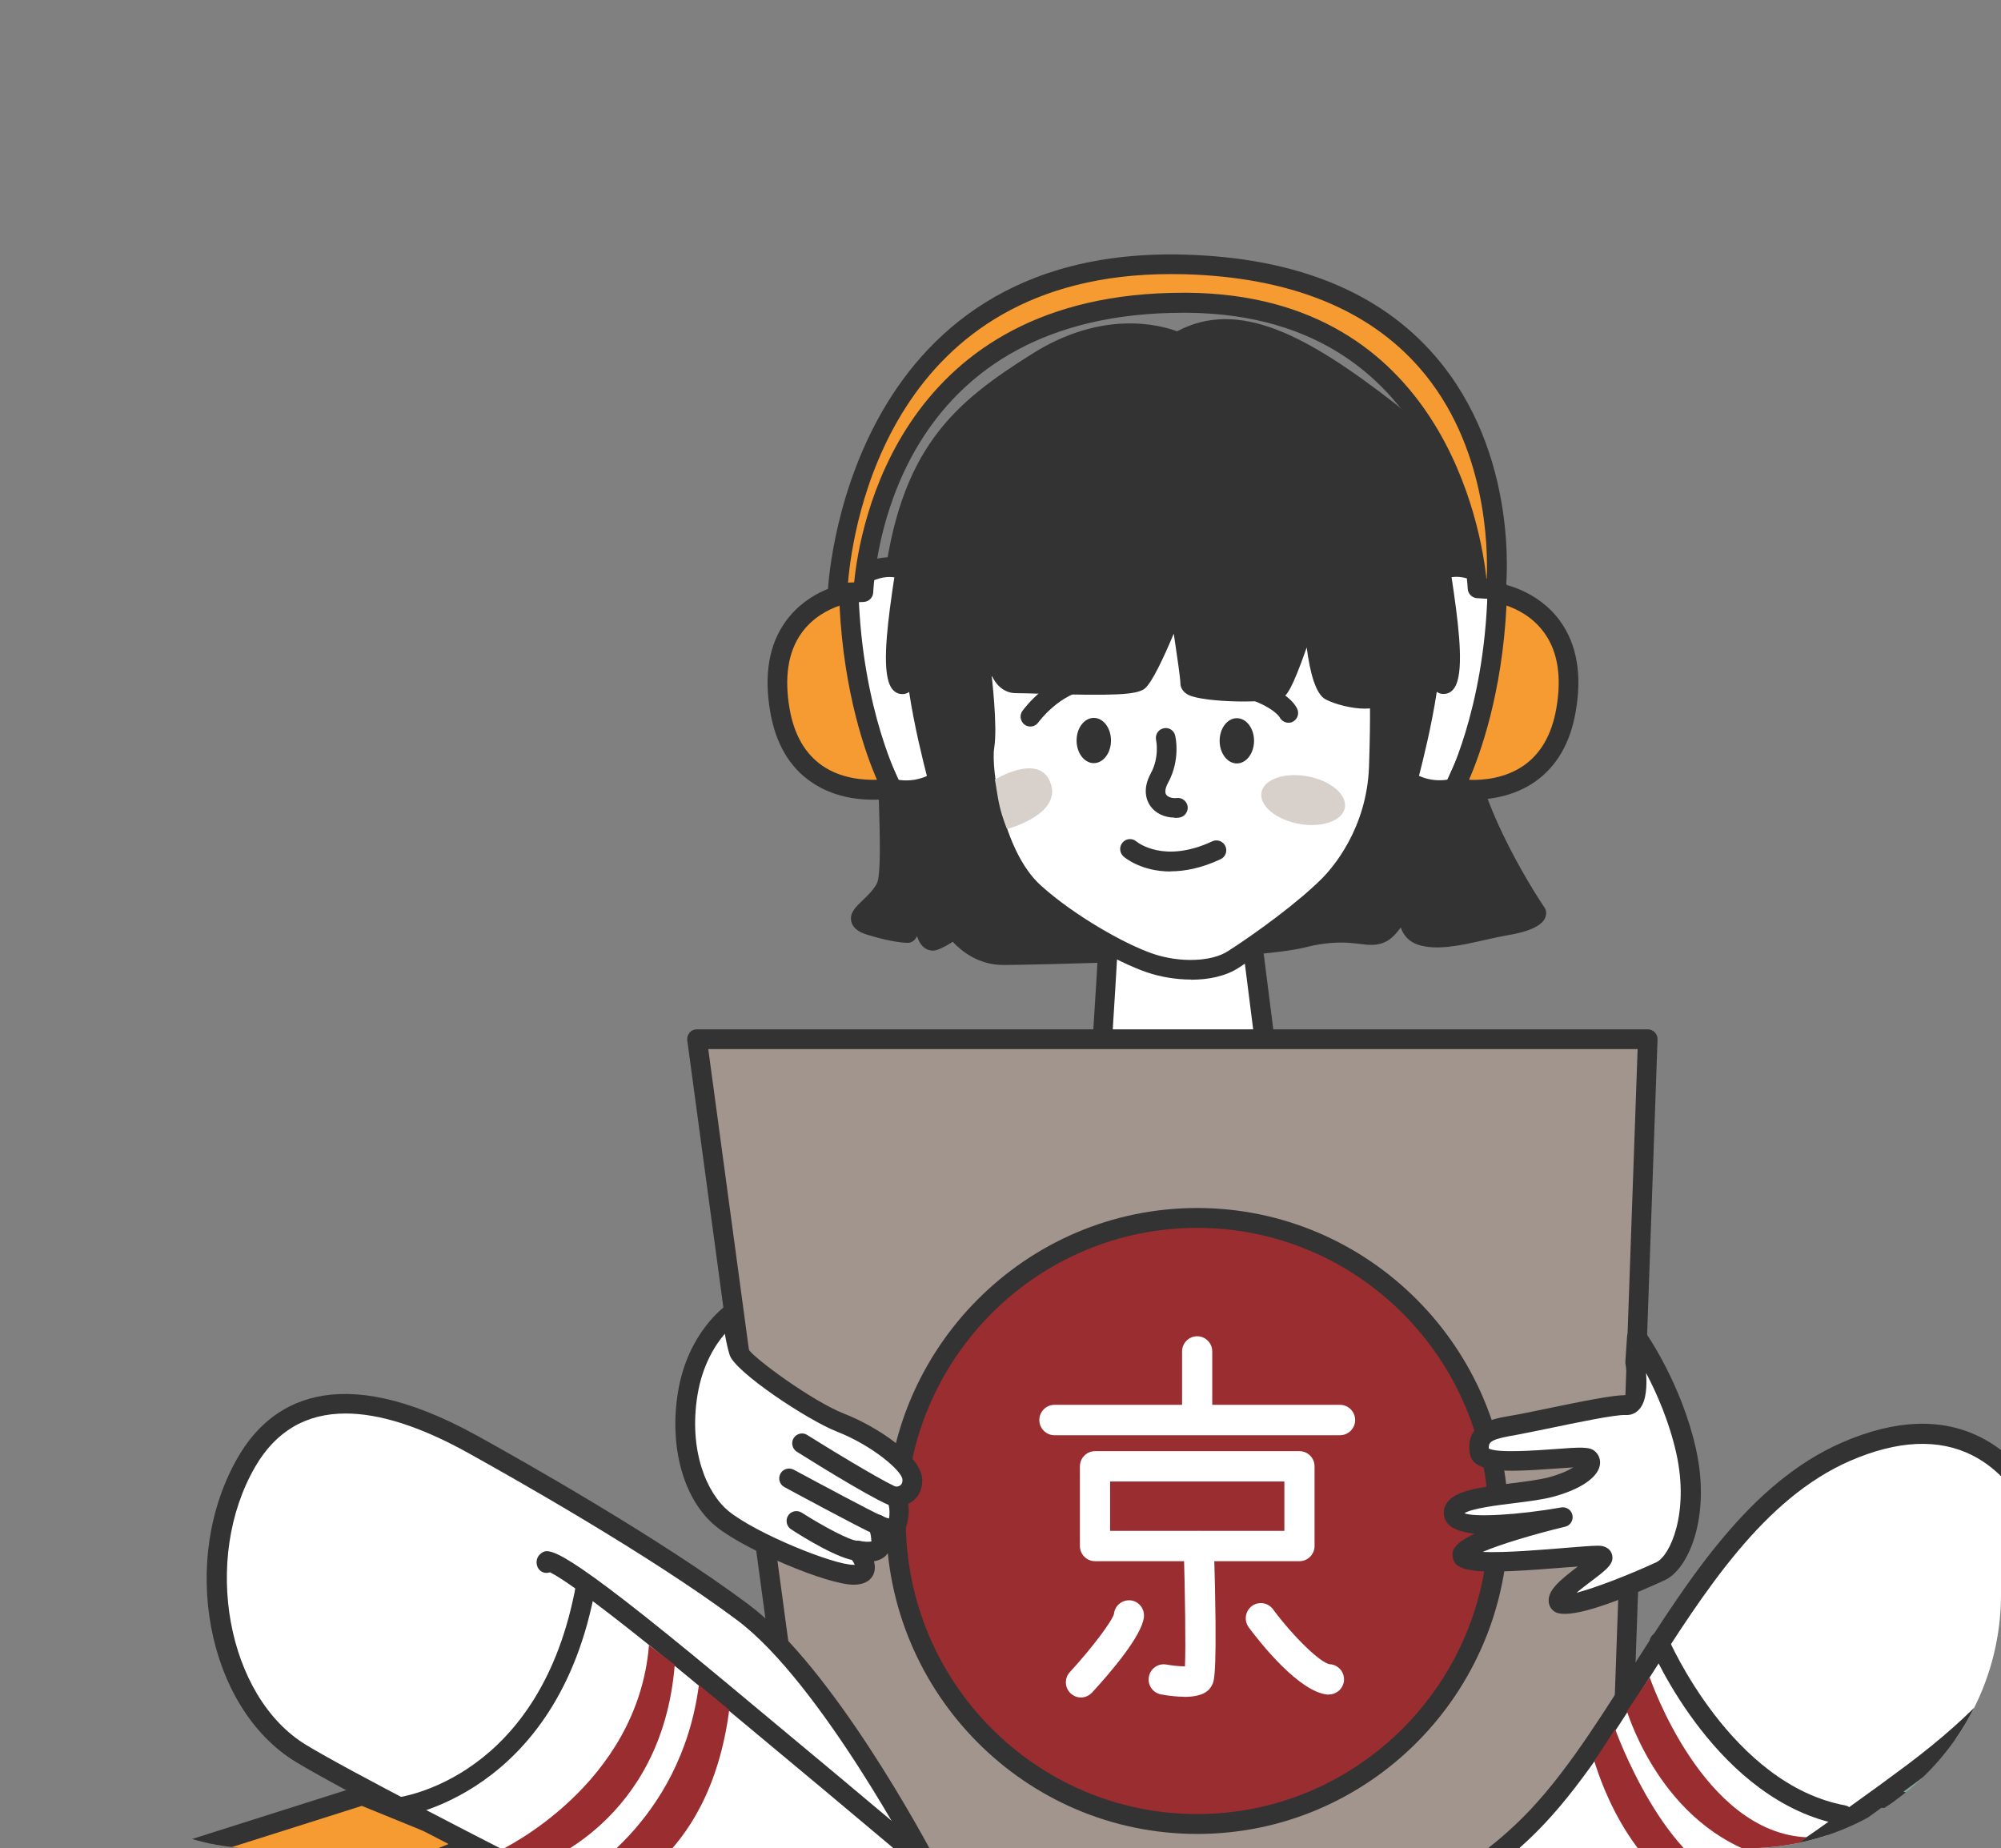 <svg width="118" height="109" viewBox="0 0 118 109" fill="none" xmlns="http://www.w3.org/2000/svg">
<rect x="0" y="0" width="118" height="109" fill="#808080" stroke="none"/>
<g clip-path="url(#clip0_148_1616)">
<path d="M69.458 20.183C69.458 20.183 65.837 18.437 61.2 21.346C56.565 24.265 53.521 26.887 52.649 34.899C51.777 42.91 52.943 51.074 52.213 52.389C51.492 53.705 49.9 54.135 51.341 54.574C52.792 55.012 53.512 55.012 53.512 55.012L54.384 53.114C54.384 53.114 54.384 55.737 55.105 55.442C55.826 55.146 56.262 54.717 56.262 54.717C56.262 54.717 57.276 56.319 59.163 56.319C61.049 56.319 73.943 56.024 76.835 55.298C79.736 54.574 80.599 55.442 81.471 55.003C82.343 54.565 83.206 52.237 83.206 52.237C83.206 52.237 82.485 54.717 83.784 55.155C85.084 55.594 87.112 54.86 88.856 54.574C90.592 54.278 90.592 53.848 90.592 53.848C90.592 53.848 86.392 47.726 86.249 43.205C86.107 38.685 86.97 28.194 81.907 24.256C76.835 20.317 72.928 18.133 69.449 20.174L69.458 20.183Z" fill="#333333"/>
<path d="M59.172 56.91C57.703 56.91 56.698 56.095 56.182 55.54C55.959 55.692 55.675 55.853 55.328 55.997C55.06 56.104 54.776 56.077 54.544 55.916C54.331 55.773 54.18 55.522 54.073 55.209L54.046 55.263C53.948 55.469 53.744 55.603 53.521 55.603C53.441 55.603 52.667 55.594 51.181 55.137C50.923 55.057 50.327 54.878 50.202 54.35C50.086 53.84 50.46 53.49 50.852 53.114C51.145 52.837 51.483 52.515 51.706 52.112C51.955 51.655 51.893 49.31 51.822 47.045C51.724 43.76 51.59 39.258 52.071 34.836C52.978 26.431 56.297 23.736 60.889 20.854C65.044 18.24 68.426 19.171 69.413 19.538C73.044 17.614 77.039 19.744 82.263 23.799C86.819 27.335 86.819 35.489 86.81 40.887C86.81 41.755 86.81 42.525 86.828 43.178C86.961 47.466 91.028 53.446 91.072 53.508C91.134 53.607 91.179 53.723 91.179 53.84C91.179 54.457 90.431 54.896 88.954 55.146C88.492 55.227 88.02 55.334 87.531 55.442C86.142 55.755 84.71 56.077 83.606 55.71C83.081 55.531 82.77 55.164 82.601 54.699C82.334 55.066 82.04 55.379 81.729 55.531C81.213 55.791 80.732 55.737 80.172 55.666C79.495 55.585 78.561 55.469 76.968 55.871C73.827 56.659 60.31 56.91 59.154 56.91H59.172ZM56.28 54.144C56.28 54.144 56.324 54.144 56.342 54.144C56.511 54.162 56.671 54.26 56.769 54.412C56.805 54.466 57.65 55.746 59.18 55.746C61.04 55.746 73.925 55.442 76.719 54.743C78.516 54.287 79.611 54.421 80.341 54.511C80.812 54.565 81.044 54.591 81.239 54.493C81.649 54.287 82.316 53.061 82.699 52.04C82.805 51.745 83.126 51.593 83.419 51.691C83.713 51.79 83.882 52.103 83.793 52.407C83.615 53.016 83.428 54.412 83.998 54.609C84.799 54.878 86.071 54.591 87.308 54.314C87.806 54.197 88.314 54.09 88.794 54.01C89.328 53.92 89.657 53.822 89.862 53.741C88.883 52.228 85.84 47.207 85.706 43.232C85.689 42.57 85.689 41.782 85.689 40.896C85.689 36.035 85.689 27.917 81.586 24.721C76.621 20.863 72.91 18.84 69.769 20.684C69.6 20.782 69.405 20.791 69.227 20.711C69.093 20.648 65.81 19.153 61.521 21.848C57.08 24.64 54.099 27.066 53.245 34.97C52.774 39.312 52.907 43.76 53.005 47.019C53.103 50.349 53.13 51.978 52.747 52.685C52.435 53.249 51.991 53.669 51.67 53.974C51.644 54.001 51.617 54.019 51.59 54.045C52.338 54.269 52.871 54.368 53.192 54.412L53.895 52.891C54.011 52.64 54.278 52.506 54.544 52.568C54.811 52.631 54.998 52.864 54.998 53.132C54.998 53.768 55.078 54.466 55.185 54.806C55.63 54.582 55.897 54.323 55.897 54.314C56.004 54.206 56.155 54.144 56.306 54.144H56.28Z" fill="#333333"/>
<path d="M64.964 62.012C64.964 62.012 65.4 55.164 65.4 54.582C65.4 54.001 73.658 54.144 73.658 54.144L74.672 62.155L71.193 64.635L64.964 62.012Z" fill="white"/>
<path d="M71.202 65.216C71.131 65.216 71.051 65.199 70.98 65.172L64.751 62.549C64.52 62.45 64.377 62.227 64.395 61.976C64.52 60.078 64.831 55.039 64.831 54.582C64.831 54.43 64.92 54.215 65.036 54.108C65.205 53.938 65.73 53.419 73.685 53.562C73.97 53.562 74.21 53.786 74.246 54.072L75.26 62.084C75.287 62.298 75.198 62.504 75.02 62.63L71.54 65.109C71.442 65.181 71.327 65.216 71.202 65.216ZM65.57 61.636L71.122 63.972L74.05 61.887L73.142 54.717C70.126 54.672 66.913 54.743 65.961 54.94C65.899 56.238 65.65 60.311 65.561 61.636H65.57Z" fill="#333333"/>
<path d="M57.837 39.312C57.837 39.312 58.273 42.704 58.051 44.011C57.837 45.327 58.513 50.42 60.987 52.649C63.051 54.511 66.166 56.247 67.83 56.802C69.458 57.348 71.523 57.348 72.715 56.587C74.237 55.612 76.844 53.75 78.365 52.219C79.602 50.975 81.186 48.505 81.302 45.219C81.409 41.943 81.338 40.887 81.338 40.887L80.537 35.821L73.365 30.029L59.02 34.29L57.828 39.321L57.837 39.312Z" fill="white"/>
<path d="M70.241 57.769C69.334 57.769 68.417 57.608 67.652 57.348C65.89 56.758 62.686 54.958 60.604 53.079C57.953 50.698 57.25 45.336 57.49 43.913C57.659 42.91 57.383 40.305 57.267 39.383C57.258 39.312 57.267 39.24 57.276 39.177L58.469 34.147C58.513 33.941 58.673 33.78 58.869 33.726L73.213 29.465C73.391 29.412 73.587 29.447 73.738 29.573L80.91 35.364C81.026 35.454 81.097 35.588 81.115 35.731L81.916 40.797C81.925 40.896 81.996 41.97 81.889 45.246C81.755 49.337 79.478 51.933 78.784 52.631C77.12 54.305 74.388 56.212 73.035 57.08C72.261 57.581 71.255 57.778 70.241 57.778V57.769ZM58.424 39.347C58.495 39.947 58.834 42.847 58.629 44.109C58.433 45.291 59.118 50.187 61.378 52.219C63.354 54.001 66.361 55.701 68.016 56.256C69.591 56.784 71.442 56.722 72.412 56.095C74.112 55.003 76.577 53.195 77.965 51.799C78.579 51.181 80.608 48.863 80.732 45.193C80.839 42.006 80.768 40.923 80.768 40.914L80.011 36.125L73.249 30.665L59.519 34.746L58.424 39.347Z" fill="#333333"/>
<path d="M46.313 99.867L41.099 61.287H97.167L95.646 104.459L86.196 115.934L71.959 120.526L60.658 116.149L49.686 108.066L46.313 99.867Z" fill="#A1958E"/>
<path d="M71.959 121.108C71.887 121.108 71.816 121.099 71.754 121.072L60.453 116.704C60.409 116.686 60.364 116.659 60.32 116.632L49.348 108.541C49.259 108.478 49.197 108.388 49.152 108.29L45.78 100.091C45.762 100.046 45.744 99.992 45.744 99.947L40.53 61.367C40.503 61.197 40.556 61.036 40.663 60.902C40.77 60.768 40.93 60.705 41.099 60.705H97.168C97.328 60.705 97.47 60.768 97.586 60.884C97.693 61.001 97.755 61.153 97.746 61.305L96.224 104.477C96.224 104.602 96.171 104.727 96.091 104.826L86.641 116.301C86.57 116.382 86.481 116.453 86.374 116.48L72.137 121.072C72.083 121.09 72.021 121.099 71.959 121.099V121.108ZM60.943 115.639L71.976 119.909L85.858 115.433L95.076 104.244L96.571 61.869H41.767L46.883 99.715L50.158 107.69L60.943 115.639Z" fill="#333333"/>
<path d="M83.151 102.333C90.087 95.356 90.087 84.043 83.151 77.066C76.215 70.089 64.969 70.089 58.033 77.066C51.097 84.043 51.097 95.356 58.033 102.333C64.969 109.311 76.215 109.311 83.151 102.333Z" fill="#9A2D2F"/>
<path d="M70.597 108.156C60.48 108.156 52.258 99.876 52.258 89.698C52.258 79.521 60.489 71.241 70.597 71.241C80.706 71.241 88.946 79.521 88.946 89.698C88.946 99.876 80.715 108.156 70.597 108.156ZM70.597 72.413C61.12 72.413 53.415 80.165 53.415 89.698C53.415 99.231 61.12 106.983 70.597 106.983C80.074 106.983 87.78 99.231 87.78 89.698C87.78 80.165 80.074 72.413 70.597 72.413Z" fill="#333333"/>
<path d="M124.37 109.23C124.37 109.23 124.299 109.23 124.263 109.221L102.097 104.853C101.884 104.808 101.715 104.656 101.652 104.45C101.59 104.244 101.652 104.02 101.804 103.868L115.418 90.602C115.552 90.468 115.747 90.414 115.934 90.45L156.208 98.9C156.466 98.954 156.662 99.177 156.671 99.446C156.68 99.715 156.511 99.956 156.252 100.028L124.521 109.212C124.468 109.23 124.414 109.239 124.361 109.239L124.37 109.23ZM103.396 103.922L124.343 108.057L153.69 99.562L115.996 91.65L103.396 103.922Z" fill="#333333"/>
<path d="M145.299 97.137L115.819 91.014L102.204 104.271L116.166 107.028L145.299 97.137Z" fill="#80A99B"/>
<path d="M116.166 107.61C116.166 107.61 116.094 107.61 116.059 107.601L102.088 104.844C101.875 104.799 101.706 104.647 101.644 104.441C101.581 104.235 101.644 104.011 101.795 103.859L115.409 90.593C115.543 90.459 115.739 90.405 115.925 90.441L145.406 96.564C145.664 96.617 145.85 96.832 145.868 97.101C145.886 97.36 145.726 97.602 145.477 97.692L116.344 107.592C116.281 107.61 116.219 107.619 116.157 107.619L116.166 107.61ZM103.397 103.922L116.13 106.437L143.092 97.28L115.997 91.659L103.397 103.931V103.922Z" fill="#333333"/>
<path d="M66.273 117.68C66.273 117.68 69.174 114.332 74.388 112.873C79.603 111.414 83.224 114.189 89.747 108.066C96.269 101.943 100.176 89.412 108.869 85.625C117.563 81.839 120.606 89.269 121.184 91.748C121.763 94.228 120.748 98.596 112.784 104.575C104.82 110.555 87.718 122.066 82.067 122.934C76.417 123.811 71.345 123.229 71.345 123.229L66.273 117.689V117.68Z" fill="white"/>
<path d="M75.465 123.999C73.035 123.999 71.398 123.811 71.274 123.802C71.131 123.784 71.007 123.722 70.918 123.614L65.846 118.074C65.65 117.859 65.641 117.519 65.837 117.295C65.961 117.152 68.907 113.795 74.228 112.309C75.981 111.817 77.547 111.79 79.06 111.754C82.156 111.691 85.084 111.629 89.346 107.627C91.856 105.273 93.956 101.97 96.171 98.479C99.624 93.055 103.192 87.442 108.629 85.07C111.761 83.71 114.511 83.602 116.806 84.766C120.401 86.583 121.549 90.772 121.736 91.596C122.368 94.299 121.389 98.819 113.114 105.023C105.915 110.42 88.118 122.567 82.138 123.489C79.674 123.874 77.325 123.981 75.447 123.981L75.465 123.999ZM71.621 122.666C72.626 122.764 77.111 123.113 81.978 122.352C87.424 121.511 104.5 110.044 112.437 104.101C120.615 97.969 121.078 93.807 120.624 91.873C120.517 91.426 119.503 87.433 116.299 85.822C114.324 84.829 111.903 84.936 109.1 86.153C103.984 88.382 100.514 93.843 97.159 99.115C94.899 102.668 92.754 106.034 90.147 108.487C85.564 112.792 82.281 112.855 79.095 112.918C77.583 112.945 76.159 112.98 74.548 113.428C70.588 114.538 67.981 116.794 67.074 117.689L71.621 122.657V122.666Z" fill="#333333"/>
<path d="M-29.633 122.057L19.913 137.65L56.422 120.159L21.363 105.882L-29.633 122.057Z" fill="#F59B31"/>
<path d="M19.912 138.232C19.85 138.232 19.797 138.232 19.743 138.205L-29.803 122.612C-30.043 122.54 -30.212 122.316 -30.212 122.057C-30.212 121.806 -30.052 121.574 -29.811 121.502L21.185 105.327C21.309 105.291 21.452 105.291 21.576 105.345L56.636 119.631C56.849 119.721 56.992 119.926 57.001 120.15C57.001 120.383 56.876 120.598 56.671 120.696L20.162 138.187C20.081 138.223 20.001 138.241 19.912 138.241V138.232ZM-27.703 122.048L19.868 137.023L54.981 120.204L21.336 106.5L-27.703 122.057V122.048Z" fill="#333333"/>
<path d="M2.312 118.996L22.956 125.557L43.386 116.588L27.841 108.827L2.312 118.996Z" fill="#E9E9E9"/>
<path d="M22.955 126.139C22.893 126.139 22.84 126.13 22.777 126.112L2.133 119.551C1.902 119.479 1.742 119.264 1.733 119.013C1.733 118.763 1.866 118.539 2.098 118.45L27.636 108.281C27.787 108.218 27.956 108.227 28.108 108.299L43.644 116.06C43.849 116.158 43.973 116.373 43.964 116.597C43.964 116.82 43.822 117.026 43.617 117.116L23.187 126.076C23.116 126.112 23.035 126.121 22.955 126.121V126.139ZM4.038 118.933L22.92 124.93L42.007 116.552L27.814 109.462L4.029 118.933H4.038Z" fill="#333333"/>
<path d="M54.678 109.955C54.678 109.955 48.885 98.882 43.813 95.087C38.741 91.3 30.777 86.78 27.876 85.178C24.975 83.576 18.026 80.219 14.546 86.198C11.067 92.178 12.954 100.484 17.732 103.394C22.51 106.312 49.312 119.712 53.085 121.323C56.849 122.925 61.992 124.751 67.865 127.589C71.923 129.549 80.18 131.814 82.787 127.15C85.395 122.487 74.966 118.7 70.766 117.241C66.566 115.782 57.436 112.721 54.687 109.955H54.678Z" fill="white"/>
<path d="M76.986 130.507C73.658 130.507 69.939 129.245 67.616 128.117C63.594 126.166 59.964 124.724 56.769 123.453C55.345 122.889 54.037 122.37 52.863 121.869C49.001 120.231 22.208 106.813 17.438 103.904C12.18 100.699 10.533 91.954 14.048 85.912C15.863 82.788 19.788 80.049 28.152 84.677C30.581 86.019 38.901 90.701 44.151 94.63C49.099 98.327 54.562 108.514 55.141 109.615C57.739 112.139 66.201 115.066 70.277 116.471L70.935 116.704C75.713 118.36 82.218 120.965 83.526 124.429C83.909 125.449 83.829 126.461 83.277 127.454C82.005 129.728 79.611 130.516 76.977 130.516L76.986 130.507ZM20.375 83.361C18.044 83.361 16.264 84.408 15.054 86.494C11.895 91.927 13.372 100.055 18.044 102.901C22.786 105.792 49.472 119.157 53.316 120.786C54.482 121.278 55.781 121.797 57.196 122.361C60.408 123.641 64.057 125.091 68.123 127.061C71.202 128.555 79.745 131.42 82.289 126.864C82.672 126.183 82.725 125.512 82.467 124.823C81.204 121.466 73.204 118.7 70.579 117.787L69.921 117.563C65.4 115.997 56.992 113.097 54.278 110.367C54.233 110.322 54.197 110.277 54.171 110.223C54.117 110.116 48.378 99.222 43.475 95.552C38.278 91.667 30.012 87.022 27.609 85.688C24.806 84.13 22.386 83.361 20.384 83.361H20.375Z" fill="#333333"/>
<path d="M55.408 111.127C55.274 111.127 55.141 111.083 55.025 110.984C55.007 110.966 52.72 108.979 41.998 100.064C35.057 94.29 33.011 93.01 32.432 92.724C32.147 92.831 31.827 92.706 31.702 92.419C31.578 92.133 31.649 91.811 31.889 91.623C32.343 91.274 32.815 90.907 42.736 99.16C53.486 108.093 55.764 110.08 55.79 110.098C56.03 110.313 56.057 110.68 55.852 110.922C55.737 111.056 55.577 111.118 55.416 111.118L55.408 111.127Z" fill="#333333"/>
<path d="M23.392 107.189C23.098 107.189 22.849 106.965 22.822 106.67C22.787 106.347 23.009 106.061 23.329 106.025C23.676 105.98 31.916 104.879 33.981 93.386C34.034 93.073 34.337 92.858 34.657 92.921C34.968 92.974 35.182 93.279 35.12 93.592C32.895 105.971 23.552 107.171 23.463 107.18C23.445 107.18 23.418 107.18 23.401 107.18L23.392 107.189Z" fill="#333333"/>
<path d="M108.718 107.627C108.718 107.627 108.647 107.627 108.611 107.619C101.288 106.267 97.479 97.45 97.319 97.074C97.195 96.779 97.328 96.438 97.622 96.313C97.915 96.188 98.253 96.322 98.378 96.617C98.413 96.707 102.115 105.237 108.816 106.473C109.127 106.535 109.341 106.831 109.278 107.153C109.225 107.431 108.985 107.627 108.709 107.627H108.718Z" fill="#333333"/>
<path d="M31.48 110.089L29.523 109.104C29.594 109.069 37.593 105.282 38.27 97.029L39.791 98.175C39.035 107.466 31.827 109.928 31.48 110.089Z" fill="#9A2D2F"/>
<path d="M35.342 111.996L33.553 111.065C33.82 110.948 40.138 107.619 41.215 99.365L43.003 100.842C41.793 110.125 35.644 111.861 35.342 111.987V111.996Z" fill="#9A2D2F"/>
<path d="M104.74 109.668C98.217 108.209 96.091 101.317 95.939 100.923L97.283 98.918C97.319 99.007 100.406 108.093 106.555 108.353L104.74 109.668Z" fill="#9A2D2F"/>
<path d="M100.691 112.309C95.833 110.322 94.151 104.235 94.018 103.868L95.246 101.97C95.272 102.051 98.209 110.205 102.596 111.118L100.682 112.309H100.691Z" fill="#9A2D2F"/>
<path d="M43.164 77.462C43.164 77.462 41.099 78.885 40.556 82.161C40.014 85.437 40.992 88.284 42.621 89.591C44.249 90.907 48.921 92.867 50.336 92.867C51.75 92.867 50.549 91.444 50.549 91.444C50.549 91.444 51.964 91.775 51.964 91.005C51.964 90.235 51.75 89.913 51.75 89.913C51.75 89.913 52.729 90.566 52.943 89.698C53.156 88.821 52.836 88.275 52.836 88.275C52.836 88.275 53.815 88.275 53.815 87.29C53.815 86.306 51.537 84.668 49.579 83.898C47.622 83.137 43.822 80.398 43.6 79.744C43.386 79.091 43.164 77.453 43.164 77.453V77.462Z" fill="white"/>
<path d="M50.336 93.458C48.787 93.458 43.965 91.417 42.256 90.047C40.325 88.499 39.435 85.366 39.987 82.063C40.565 78.581 42.745 77.041 42.834 76.978C43.004 76.862 43.208 76.844 43.395 76.925C43.582 77.005 43.706 77.175 43.733 77.381C43.795 77.82 43.982 79.073 44.142 79.574C44.427 80.076 47.88 82.627 49.775 83.37C51.635 84.095 54.384 85.849 54.384 87.299C54.384 88.042 54.002 88.472 53.557 88.687C53.601 88.991 53.61 89.385 53.495 89.841C53.361 90.378 53.014 90.584 52.827 90.665C52.729 90.701 52.632 90.728 52.525 90.737C52.525 90.826 52.525 90.915 52.525 91.014C52.525 91.336 52.391 91.623 52.151 91.82C51.973 91.963 51.759 92.034 51.537 92.079C51.608 92.33 51.617 92.607 51.501 92.858C51.377 93.135 51.065 93.458 50.327 93.458H50.336ZM42.763 78.634C42.185 79.306 41.428 80.478 41.135 82.251C40.592 85.536 41.678 88.078 42.986 89.134C44.596 90.432 49.126 92.285 50.336 92.285C50.362 92.285 50.38 92.285 50.407 92.285C50.345 92.142 50.22 91.945 50.113 91.82C49.953 91.632 49.935 91.354 50.06 91.139C50.184 90.924 50.434 90.817 50.683 90.871C50.923 90.924 51.234 90.942 51.386 90.907C51.368 90.423 51.252 90.208 51.252 90.208C51.119 89.976 51.163 89.671 51.359 89.483C51.555 89.304 51.848 89.269 52.062 89.412C52.178 89.483 52.356 89.546 52.427 89.546C52.525 88.928 52.338 88.552 52.329 88.543C52.231 88.364 52.231 88.141 52.329 87.962C52.436 87.783 52.623 87.675 52.818 87.675C53.219 87.666 53.219 87.38 53.219 87.272C53.219 86.762 51.448 85.249 49.348 84.426C47.613 83.746 43.368 80.926 43.03 79.914C42.923 79.592 42.817 79.082 42.736 78.617L42.763 78.634Z" fill="#333333"/>
<path d="M52.836 88.866C52.836 88.866 52.774 88.866 52.738 88.866C52.044 88.749 48.485 86.556 46.99 85.616C46.723 85.446 46.634 85.088 46.803 84.811C46.972 84.542 47.328 84.453 47.595 84.623C49.882 86.055 52.507 87.603 52.943 87.72C53.245 87.8 53.45 88.105 53.379 88.409C53.325 88.678 53.094 88.875 52.827 88.875L52.836 88.866Z" fill="#333333"/>
<path d="M51.75 90.504C51.67 90.504 51.599 90.486 51.519 90.459C50.745 90.128 46.438 87.8 46.26 87.702C45.975 87.55 45.869 87.201 46.02 86.914C46.171 86.628 46.518 86.529 46.803 86.673C48.333 87.496 51.386 89.134 51.973 89.385C52.267 89.51 52.4 89.85 52.275 90.146C52.178 90.37 51.964 90.495 51.742 90.495L51.75 90.504Z" fill="#333333"/>
<path d="M50.549 92.034C49.588 92.034 47.319 90.629 46.652 90.19C46.385 90.02 46.305 89.653 46.474 89.385C46.643 89.116 46.999 89.036 47.275 89.206C48.52 90.002 50.131 90.862 50.549 90.862C50.87 90.862 51.128 91.121 51.128 91.444C51.128 91.766 50.87 92.025 50.549 92.025V92.034Z" fill="#333333"/>
<path d="M70.597 84.533C70.108 84.533 69.707 84.13 69.707 83.638V79.7C69.707 79.207 70.108 78.805 70.597 78.805C71.087 78.805 71.487 79.207 71.487 79.7V83.638C71.487 84.13 71.087 84.533 70.597 84.533Z" fill="white"/>
<path d="M79.024 84.641H62.179C61.69 84.641 61.29 84.238 61.29 83.746C61.29 83.253 61.69 82.85 62.179 82.85H79.024C79.513 82.85 79.914 83.253 79.914 83.746C79.914 84.238 79.513 84.641 79.024 84.641Z" fill="white"/>
<path d="M76.63 92.07H64.573C64.084 92.07 63.683 91.667 63.683 91.175V86.476C63.683 85.983 64.084 85.581 64.573 85.581H76.63C77.12 85.581 77.52 85.983 77.52 86.476V91.175C77.52 91.667 77.12 92.07 76.63 92.07ZM65.463 90.28H75.74V87.371H65.463V90.28Z" fill="white"/>
<path d="M69.832 100.064C69.467 100.064 69.022 100.028 68.471 99.929C67.99 99.84 67.661 99.383 67.75 98.891C67.83 98.408 68.293 98.076 68.782 98.166C69.156 98.229 69.583 98.273 69.877 98.273C69.93 97.11 69.885 94.004 69.805 91.211C69.788 90.719 70.179 90.307 70.668 90.289C71.149 90.28 71.567 90.665 71.585 91.157C71.808 98.703 71.603 99.124 71.487 99.348C71.38 99.571 71.122 100.073 69.832 100.073V100.064Z" fill="white"/>
<path d="M63.745 100.108C63.532 100.108 63.309 100.028 63.14 99.867C62.776 99.527 62.758 98.963 63.096 98.605C64.386 97.199 65.596 95.597 65.694 95.167C65.748 94.675 66.184 94.335 66.673 94.38C67.162 94.433 67.51 94.881 67.456 95.373C67.332 96.483 65.49 98.632 64.395 99.822C64.217 100.01 63.977 100.108 63.745 100.108Z" fill="white"/>
<path d="M78.374 99.938C78.374 99.938 78.33 99.938 78.303 99.938C76.621 99.804 74.308 96.877 73.64 95.973C73.347 95.579 73.427 95.015 73.818 94.72C74.21 94.424 74.77 94.505 75.064 94.899C76.301 96.564 77.912 98.112 78.437 98.148C78.926 98.184 79.291 98.614 79.255 99.106C79.22 99.571 78.828 99.929 78.365 99.929L78.374 99.938Z" fill="white"/>
<path d="M96.402 80.308C96.402 80.308 96.856 82.913 95.886 82.868C94.916 82.824 90.574 83.835 89.319 84.041C88.065 84.247 87.068 84.417 87.228 85.599C87.397 86.771 93.252 85.679 93.671 86.019C94.08 86.359 93.332 87.192 91.455 87.702C89.577 88.212 85.404 88.15 85.733 89.358C86.062 90.566 92.158 89.474 92.158 89.474C92.158 89.474 86.143 90.906 86.232 91.739C86.312 92.58 92.994 91.739 94.249 91.739C95.504 91.739 91.829 93.592 91.909 94.424C91.989 95.266 96.838 93.162 97.924 92.661C99.01 92.16 100.264 89.385 99.428 85.607C98.591 81.83 96.5 78.885 96.5 78.885L96.402 80.317V80.308Z" fill="white"/>
<path d="M92.265 95.176C92.033 95.176 91.847 95.141 91.713 95.069C91.491 94.944 91.357 94.729 91.33 94.478C91.259 93.807 91.927 93.234 93.048 92.383C92.861 92.401 92.656 92.419 92.452 92.428C87.282 92.849 85.76 92.813 85.662 91.784C85.635 91.524 85.591 91.094 86.961 90.45C86.009 90.343 85.333 90.065 85.182 89.492C85.102 89.197 85.146 88.892 85.315 88.642C85.778 87.944 87.068 87.729 89.124 87.478C89.924 87.38 90.752 87.272 91.313 87.129C91.989 86.95 92.478 86.726 92.781 86.538C92.452 86.556 92.051 86.583 91.704 86.61C88.688 86.834 86.837 86.879 86.668 85.679C86.419 83.942 87.976 83.674 89.23 83.468C89.613 83.405 90.289 83.262 91.072 83.101C93.315 82.636 95.094 82.278 95.842 82.278H95.851C95.975 82.018 95.975 81.15 95.851 80.398C95.851 80.353 95.842 80.308 95.851 80.255L95.949 78.822C95.966 78.581 96.135 78.366 96.367 78.303C96.607 78.24 96.856 78.321 96.999 78.527C97.088 78.652 99.161 81.606 100.015 85.464C100.914 89.528 99.535 92.554 98.191 93.18C96.794 93.825 93.733 95.176 92.291 95.176H92.265ZM94.24 91.157C94.801 91.157 94.988 91.462 95.05 91.641C95.237 92.195 94.739 92.572 93.831 93.252C93.6 93.431 93.252 93.69 92.968 93.932C94.08 93.646 96.091 92.867 97.675 92.133C98.494 91.748 99.624 89.215 98.858 85.733C98.44 83.844 97.693 82.152 97.07 80.971C97.123 81.678 97.105 82.618 96.678 83.101C96.465 83.343 96.189 83.468 95.86 83.45C95.281 83.414 92.87 83.916 91.295 84.247C90.494 84.408 89.809 84.551 89.417 84.623C87.976 84.865 87.762 85.008 87.798 85.428C88.314 85.706 90.619 85.536 91.615 85.464C93.244 85.339 93.724 85.321 94.035 85.572C94.294 85.786 94.409 86.109 94.338 86.44C94.187 87.165 93.163 87.845 91.606 88.266C90.975 88.436 90.147 88.543 89.266 88.651C88.385 88.758 86.792 88.955 86.356 89.242C86.899 89.483 89.489 89.358 92.06 88.901C92.371 88.848 92.665 89.045 92.728 89.358C92.79 89.662 92.603 89.967 92.291 90.038C90.503 90.468 88.483 91.068 87.433 91.524C88.732 91.587 91.161 91.381 92.354 91.282C93.217 91.211 93.902 91.157 94.249 91.157H94.24Z" fill="#333333"/>
<path d="M56.565 40.735C56.565 40.735 57.285 41.173 57.873 39.858C58.451 38.542 58.593 36.796 58.593 36.796C58.593 36.796 58.451 40.296 59.901 40.296C61.352 40.296 66.566 40.592 67.145 40.153C67.723 39.714 69.458 35.194 69.458 35.194C69.458 35.194 70.179 39.714 70.179 40.296C70.179 40.878 74.957 40.878 75.393 40.592C75.829 40.296 77.422 35.203 77.422 35.203C77.422 35.203 77.564 40.305 78.436 40.744C79.309 41.182 81.186 41.469 81.337 40.887C81.489 40.305 82.058 38.407 82.352 36.662C82.645 34.916 81.195 30.396 81.195 30.396L76.265 24.417L64.528 23.396L57.143 33.887L56.565 40.735Z" fill="#333333"/>
<path d="M80.492 41.791C79.7 41.791 78.748 41.54 78.188 41.254C77.591 40.959 77.253 39.688 77.057 38.184C76.15 40.788 75.847 40.986 75.723 41.075C75.064 41.523 70.927 41.442 70.054 40.968C69.654 40.753 69.609 40.422 69.609 40.296C69.609 40.046 69.423 38.73 69.218 37.369C68.604 38.828 67.91 40.305 67.492 40.618C67.02 40.977 65.712 41.039 61.414 40.914C60.773 40.896 60.24 40.878 59.901 40.878C59.51 40.878 59.154 40.717 58.869 40.422C58.718 40.269 58.602 40.081 58.495 39.867C58.469 39.947 58.433 40.019 58.398 40.09C58.104 40.753 57.712 41.173 57.241 41.317C56.734 41.478 56.342 41.272 56.271 41.227C56.084 41.111 55.977 40.896 55.995 40.681L56.574 33.833C56.574 33.726 56.618 33.627 56.68 33.547L64.066 23.056C64.181 22.886 64.377 22.797 64.591 22.814L76.328 23.835C76.479 23.844 76.621 23.924 76.719 24.041L81.64 30.02C81.684 30.074 81.72 30.145 81.747 30.217C81.898 30.692 83.233 34.925 82.93 36.761C82.699 38.148 82.299 39.607 82.058 40.475C81.996 40.717 81.943 40.905 81.907 41.03C81.836 41.299 81.649 41.514 81.373 41.639C81.142 41.746 80.83 41.791 80.492 41.791ZM77.431 34.612C77.431 34.612 77.484 34.612 77.511 34.612C77.787 34.648 78.001 34.89 78.01 35.167C78.081 37.575 78.419 39.893 78.748 40.234C79.371 40.538 80.457 40.681 80.821 40.592C80.857 40.475 80.893 40.323 80.946 40.144C81.177 39.294 81.578 37.879 81.791 36.546C82.005 35.266 81.097 31.963 80.688 30.656L75.99 24.954L64.822 23.987L57.712 34.075L57.223 39.849C57.259 39.777 57.303 39.697 57.348 39.607C57.882 38.407 58.024 36.752 58.024 36.734C58.051 36.42 58.326 36.179 58.638 36.206C58.949 36.223 59.19 36.492 59.181 36.805C59.145 37.7 59.288 39.159 59.706 39.598C59.786 39.679 59.839 39.697 59.901 39.697C60.248 39.697 60.791 39.714 61.45 39.732C62.909 39.777 66.317 39.876 66.842 39.643C67.109 39.365 68.15 36.984 68.924 34.97C69.022 34.728 69.263 34.576 69.52 34.603C69.779 34.63 69.992 34.827 70.028 35.087C70.135 35.767 70.633 38.891 70.74 39.983C71.54 40.207 74.335 40.242 75.046 40.081C75.367 39.535 76.221 37.101 76.871 35.006C76.951 34.764 77.173 34.603 77.422 34.603L77.431 34.612Z" fill="#333333"/>
<path d="M69.263 48.218C68.666 48.218 68.124 47.959 67.821 47.511C67.616 47.207 67.349 46.553 67.865 45.604C68.391 44.629 68.177 43.662 68.177 43.653C68.106 43.34 68.293 43.026 68.604 42.955C68.915 42.874 69.227 43.062 69.298 43.375C69.316 43.429 69.636 44.781 68.88 46.168C68.72 46.464 68.675 46.723 68.773 46.866C68.871 47.01 69.12 47.09 69.387 47.063C69.707 47.019 69.992 47.251 70.037 47.565C70.072 47.887 69.85 48.173 69.538 48.218C69.449 48.227 69.36 48.236 69.272 48.236L69.263 48.218Z" fill="#333333"/>
<path d="M69.031 51.396C67.287 51.396 66.308 50.563 66.255 50.51C66.015 50.295 65.988 49.928 66.201 49.686C66.406 49.444 66.771 49.417 67.011 49.623C67.082 49.677 68.64 50.948 71.496 49.614C71.781 49.48 72.128 49.614 72.261 49.901C72.395 50.196 72.27 50.536 71.977 50.671C70.838 51.208 69.841 51.387 69.022 51.387L69.031 51.396Z" fill="#333333"/>
<path d="M64.502 45.005C65.062 45.005 65.516 44.407 65.516 43.671C65.516 42.934 65.062 42.337 64.502 42.337C63.941 42.337 63.487 42.934 63.487 43.671C63.487 44.407 63.941 45.005 64.502 45.005Z" fill="#333333"/>
<path d="M72.937 45.023C73.498 45.023 73.952 44.425 73.952 43.689C73.952 42.952 73.498 42.355 72.937 42.355C72.377 42.355 71.923 42.952 71.923 43.689C71.923 44.425 72.377 45.023 72.937 45.023Z" fill="#333333"/>
<path d="M60.764 42.847C60.649 42.847 60.524 42.812 60.426 42.74C60.168 42.552 60.106 42.185 60.293 41.925C60.355 41.836 61.886 39.741 64.181 39.5C64.493 39.473 64.786 39.697 64.813 40.019C64.849 40.341 64.617 40.627 64.297 40.654C62.508 40.842 61.245 42.588 61.227 42.606C61.111 42.767 60.933 42.847 60.755 42.847H60.764Z" fill="#333333"/>
<path d="M75.981 42.623C75.767 42.623 75.562 42.498 75.456 42.292C75.429 42.248 75.055 41.684 73.507 41.173C73.204 41.075 73.044 40.744 73.142 40.439C73.24 40.135 73.569 39.965 73.872 40.072C75.972 40.771 76.434 41.648 76.505 41.818C76.63 42.113 76.497 42.453 76.203 42.579C76.132 42.615 76.052 42.623 75.972 42.623H75.981Z" fill="#333333"/>
<path d="M58.665 45.98C58.665 45.98 61.307 44.342 61.957 46.195C62.607 48.057 59.385 48.889 59.385 48.889C59.385 48.889 59.127 48.299 58.949 47.538C58.789 46.866 58.709 46.025 58.656 45.971L58.665 45.98Z" fill="#D8D0CA"/>
<path d="M79.308 47.636C79.166 48.406 77.956 48.836 76.594 48.585C75.233 48.334 74.254 47.511 74.388 46.732C74.53 45.962 75.74 45.533 77.102 45.783C78.463 46.034 79.442 46.858 79.308 47.636Z" fill="#D8D0CA"/>
<path d="M53.379 33.663C53.379 33.663 52.365 33.01 50.772 33.959C49.179 34.908 48.956 38.551 48.956 38.551L52.578 46.49C52.578 46.49 53.957 46.929 55.328 46.052C55.328 46.052 54.1 41.603 53.949 38.694C53.949 38.694 53.299 41.245 52.934 40.01C52.569 38.775 53.077 35.561 53.37 33.672L53.379 33.663Z" fill="white"/>
<path d="M53.441 47.18C52.845 47.18 52.436 47.054 52.409 47.045C52.258 46.992 52.124 46.884 52.062 46.732L48.441 38.792C48.405 38.703 48.387 38.613 48.387 38.515C48.414 38.112 48.672 34.532 50.478 33.458C52.356 32.339 53.637 33.144 53.691 33.18C53.886 33.305 53.984 33.529 53.949 33.762L53.922 33.923C53.735 35.149 53.433 37.136 53.397 38.551C53.468 38.273 53.735 38.076 54.011 38.121C54.296 38.148 54.518 38.381 54.527 38.667C54.669 41.478 55.871 45.855 55.88 45.9C55.951 46.15 55.844 46.41 55.63 46.544C54.83 47.054 54.038 47.18 53.433 47.18H53.441ZM52.988 45.989C53.317 46.043 53.967 46.079 54.66 45.765C54.429 44.87 53.913 42.803 53.611 40.806C53.441 40.932 53.299 40.932 53.201 40.932C52.943 40.932 52.578 40.806 52.392 40.171C52.044 38.998 52.365 36.528 52.739 34.048C52.4 33.995 51.831 34.004 51.066 34.46C50.042 35.069 49.633 37.468 49.544 38.443L52.988 45.989Z" fill="#333333"/>
<path d="M50.042 34.979C50.042 34.979 44.899 35.704 45.984 41.898C46.981 47.6 52.578 46.49 52.578 46.49C52.578 46.49 50.265 42.194 50.042 34.979Z" fill="#F59B31"/>
<path d="M51.483 47.162C50.505 47.162 49.081 46.983 47.835 46.114C46.554 45.237 45.744 43.85 45.424 41.997C45.041 39.813 45.344 38.005 46.34 36.635C47.711 34.737 49.882 34.406 49.971 34.397C50.131 34.379 50.3 34.424 50.425 34.532C50.549 34.639 50.629 34.791 50.629 34.961C50.843 41.934 53.076 46.168 53.094 46.213C53.183 46.374 53.183 46.571 53.112 46.741C53.032 46.911 52.88 47.028 52.703 47.063C52.658 47.063 52.187 47.162 51.492 47.162H51.483ZM49.499 35.722C48.876 35.937 47.933 36.394 47.266 37.333C46.474 38.434 46.242 39.938 46.563 41.8C46.83 43.331 47.479 44.459 48.494 45.157C49.597 45.918 50.905 46.007 51.715 45.989C51.065 44.494 49.766 40.914 49.508 35.722H49.499Z" fill="#333333"/>
<path d="M84.959 33.663C84.959 33.663 85.973 33.01 87.566 33.959C89.159 34.908 89.381 38.551 89.381 38.551L85.76 46.49C85.76 46.49 84.381 46.929 83.01 46.052C83.01 46.052 84.238 41.603 84.389 38.694C84.389 38.694 85.039 41.245 85.404 40.01C85.769 38.775 85.261 35.561 84.968 33.672L84.959 33.663Z" fill="white"/>
<path d="M84.897 47.18C84.292 47.18 83.491 47.054 82.699 46.544C82.485 46.41 82.379 46.141 82.45 45.9C82.459 45.855 83.669 41.487 83.802 38.667C83.82 38.381 84.034 38.148 84.318 38.121C84.612 38.094 84.87 38.273 84.932 38.551C84.897 37.136 84.594 35.14 84.407 33.905L84.381 33.753C84.345 33.529 84.452 33.296 84.639 33.171C84.692 33.135 85.973 32.33 87.851 33.449C89.657 34.523 89.924 38.103 89.942 38.506C89.942 38.604 89.933 38.694 89.889 38.783L86.267 46.723C86.196 46.875 86.071 46.983 85.911 47.036C85.876 47.045 85.475 47.171 84.879 47.171L84.897 47.18ZM83.678 45.757C84.372 46.07 85.012 46.034 85.35 45.98L88.794 38.434C88.714 37.459 88.305 35.06 87.273 34.451C86.507 33.995 85.938 33.986 85.6 34.039C85.973 36.519 86.294 38.98 85.947 40.162C85.76 40.797 85.404 40.923 85.137 40.923C85.039 40.923 84.897 40.923 84.728 40.797C84.425 42.794 83.909 44.87 83.678 45.757Z" fill="#333333"/>
<path d="M88.296 34.979C88.296 34.979 93.439 35.704 92.354 41.898C91.357 47.6 85.76 46.49 85.76 46.49C85.76 46.49 88.074 42.194 88.296 34.979Z" fill="#F59B31"/>
<path d="M86.855 47.162C86.169 47.162 85.698 47.072 85.644 47.063C85.466 47.028 85.315 46.911 85.235 46.741C85.155 46.571 85.164 46.374 85.253 46.213C85.28 46.168 87.513 41.934 87.718 34.961C87.718 34.8 87.798 34.639 87.922 34.532C88.047 34.424 88.216 34.379 88.376 34.397C88.465 34.406 90.636 34.737 92.007 36.635C92.994 38.005 93.306 39.813 92.914 41.997C92.594 43.85 91.775 45.228 90.503 46.114C89.257 46.974 87.833 47.162 86.855 47.162ZM86.632 45.989C87.442 46.025 88.759 45.909 89.853 45.148C90.859 44.45 91.508 43.322 91.775 41.791C92.105 39.929 91.864 38.416 91.064 37.316C90.387 36.376 89.453 35.919 88.839 35.713C88.581 40.905 87.282 44.485 86.632 45.98V45.989Z" fill="#333333"/>
<path d="M49.393 34.979C49.393 34.979 50.042 15.009 69.894 15.591C90.272 16.191 88.225 34.755 88.225 34.755L87.139 34.684C87.139 34.684 86.383 17.999 70.046 17.855C53.459 17.712 51.137 31.264 50.923 34.908L49.401 34.979H49.393Z" fill="#F59B31"/>
<path d="M49.393 35.561C49.241 35.561 49.099 35.498 48.983 35.391C48.868 35.275 48.805 35.122 48.814 34.961C48.814 34.755 49.713 14.409 69.912 15.018C76.417 15.206 81.373 17.22 84.63 20.997C89.622 26.771 88.83 34.505 88.794 34.827C88.759 35.14 88.483 35.364 88.18 35.346L87.095 35.275C86.801 35.257 86.57 35.015 86.552 34.72C86.525 34.057 85.618 18.581 70.028 18.446C69.939 18.446 69.85 18.446 69.77 18.446C53.308 18.446 51.653 32.186 51.493 34.952C51.475 35.248 51.235 35.48 50.941 35.498L49.419 35.57C49.419 35.57 49.402 35.57 49.393 35.57V35.561ZM69.04 16.164C52.48 16.164 50.291 31.032 50.007 34.361L50.371 34.344C50.692 31.067 53.059 17.265 69.77 17.265C69.859 17.265 69.948 17.265 70.037 17.265C85.066 17.399 87.353 31.247 87.656 34.129H87.673C87.753 32.294 87.664 26.261 83.749 21.74C80.706 18.223 76.034 16.352 69.877 16.173C69.592 16.173 69.316 16.164 69.04 16.164Z" fill="#333333"/>
</g>
<defs>
<clipPath id="clip0_148_1616">
<rect width="118" height="109" rx="15" fill="white"/>
</clipPath>
</defs>
</svg>
